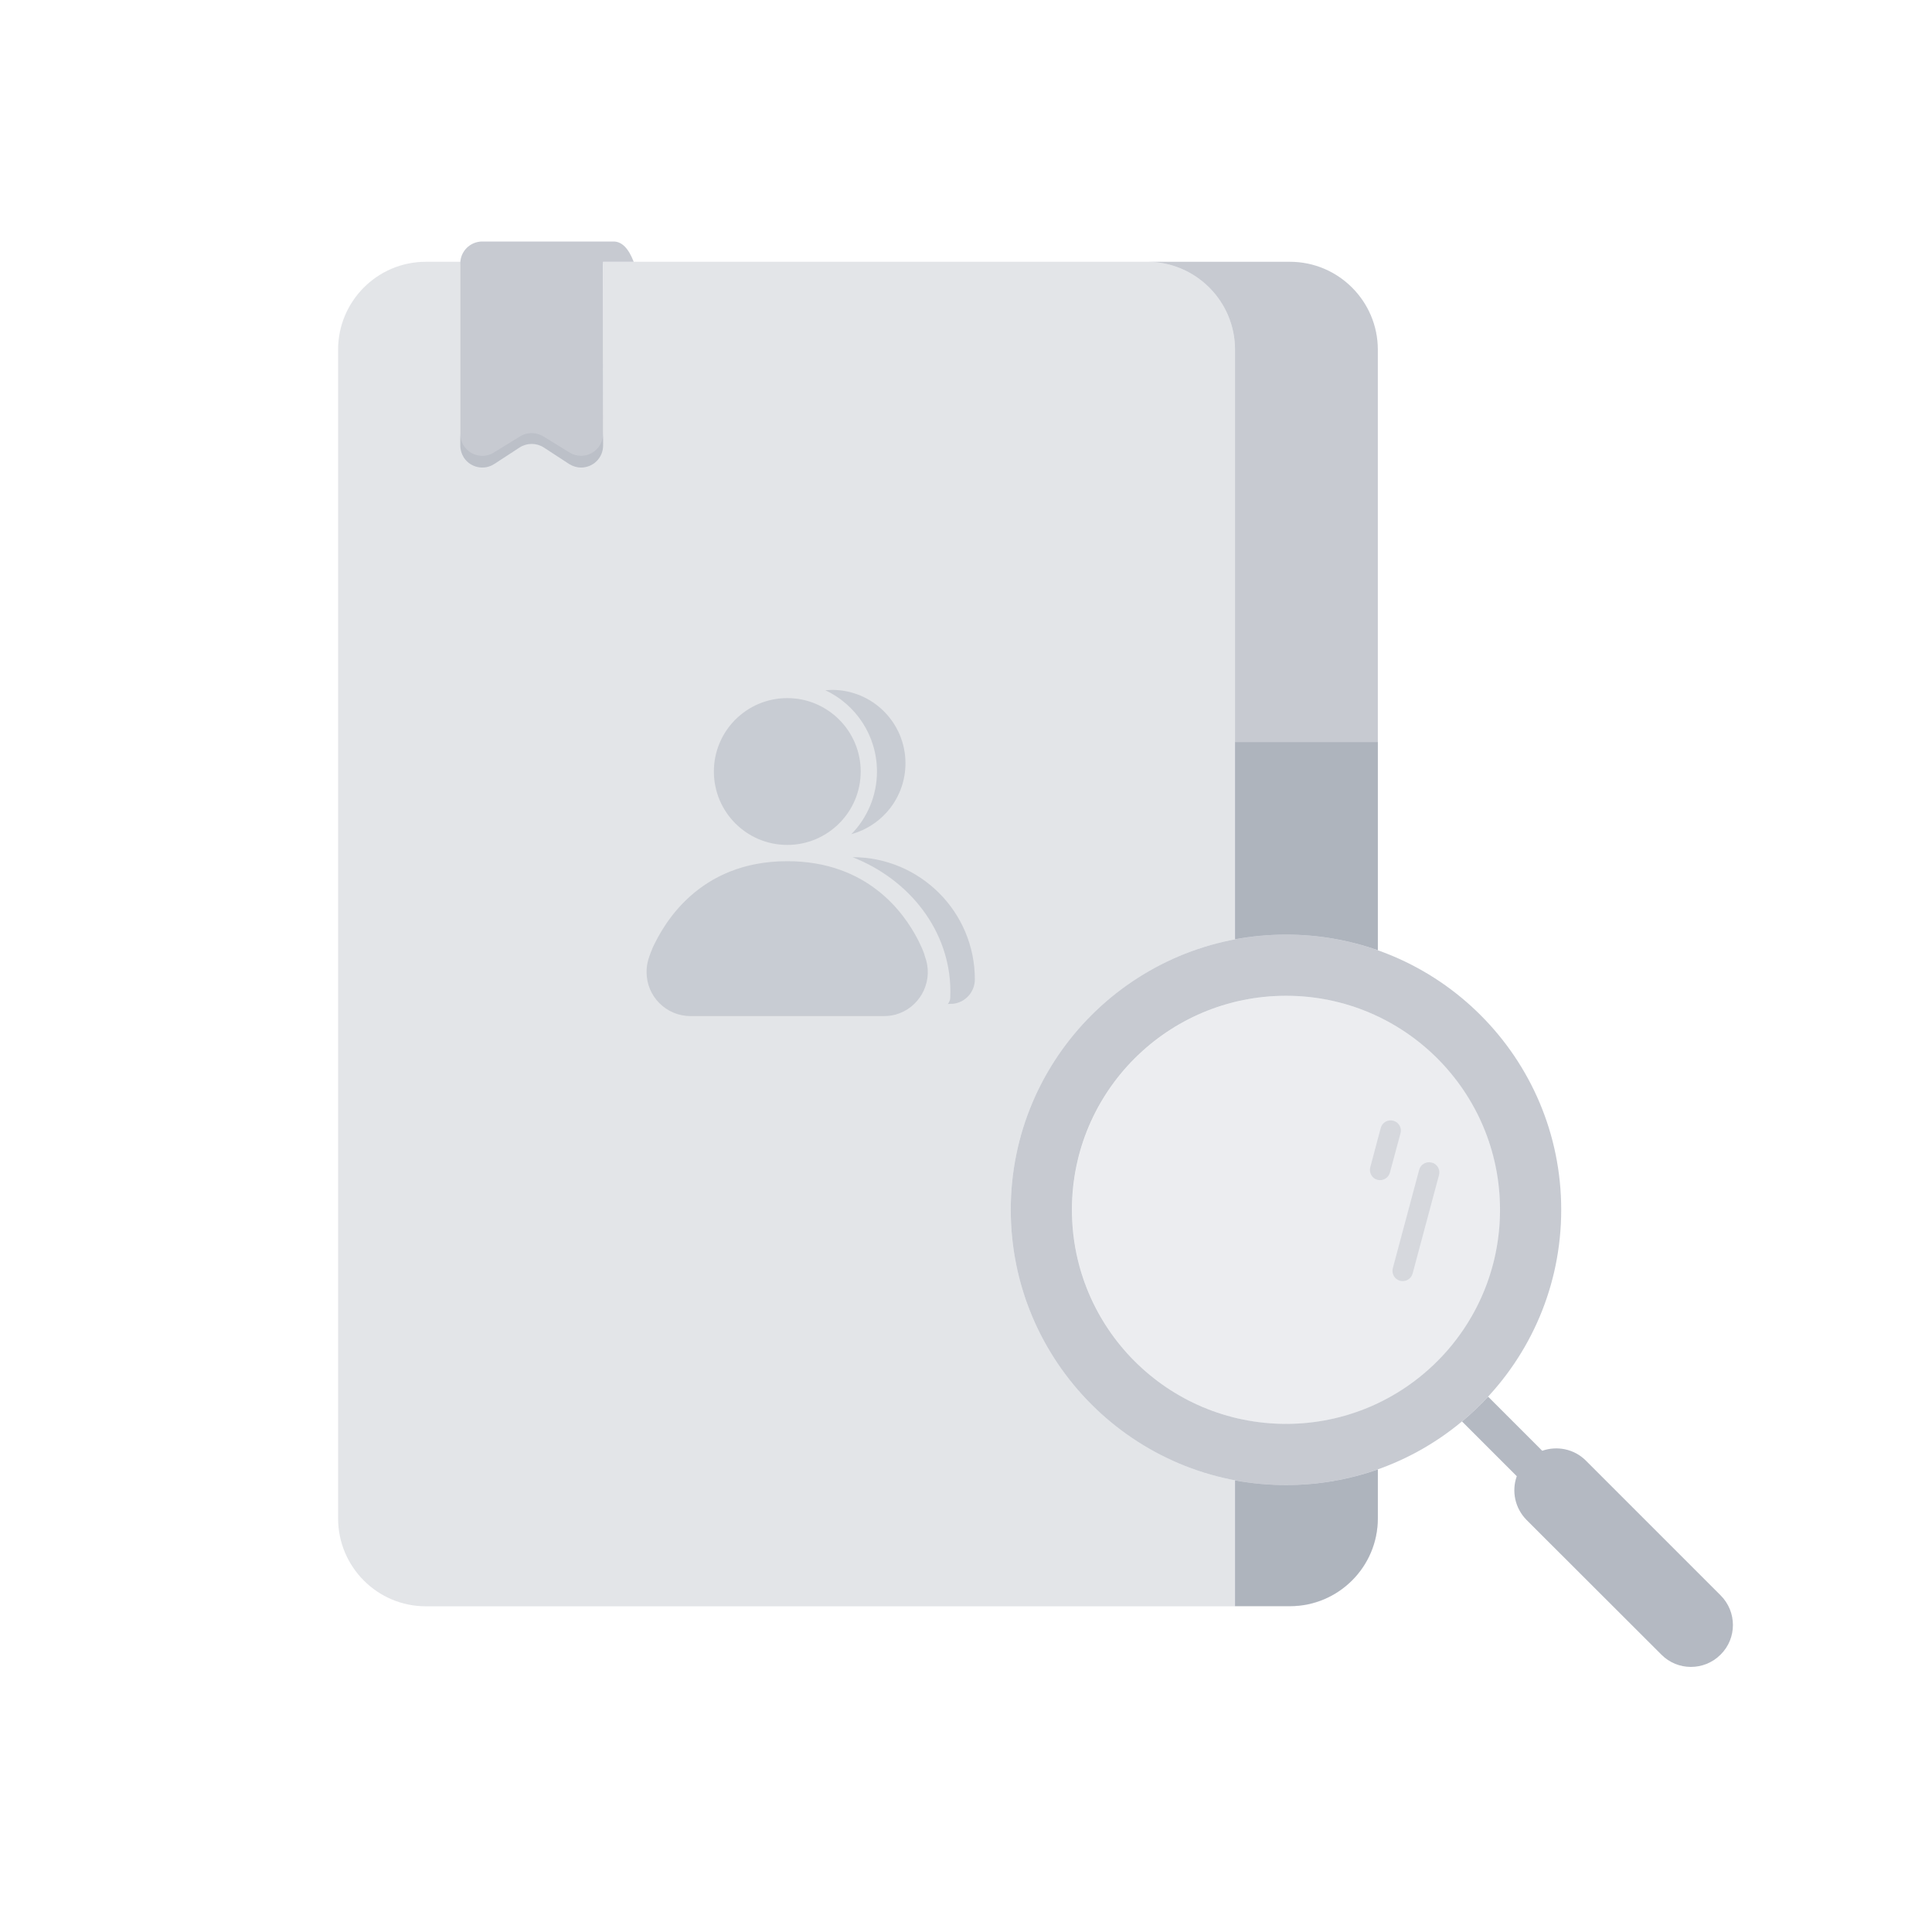 <svg width="120" height="120" viewBox="0 0 120 120" fill="none" xmlns="http://www.w3.org/2000/svg" xmlns:xlink="http://www.w3.org/1999/xlink">
	<desc>
			Created with Pixso.
	</desc>
	<defs>
		<clipPath id="clip134_459">
			<rect width="120" height="120" fill="white" fill-opacity="0"/>
		</clipPath>
	</defs>
	<g clip-path="url(#clip134_459)">
		<g opacity="0.6">
			<path d="M85.58 46.09L76.71 46.09L76.71 21.72C76.71 18.71 74.27 16.26 71.25 16.26L80.12 16.26C83.13 16.26 85.58 18.71 85.58 21.72L85.58 46.09Z" fill="#A1A7B3" fill-opacity="1" fill-rule="evenodd"/>
			<path d="M76.71 46.09L76.71 21.72C76.71 18.71 74.27 16.26 71.25 16.26L80.12 16.26C83.13 16.26 85.58 18.71 85.58 21.72L85.58 46.09L76.71 46.09Z" stroke="#000000" stroke-opacity="0" stroke-width="1"/>
		</g>
		<g opacity="0.3">
			<path d="M28.6 16.26L28.59 16.43L28.59 26.95C28.59 27.2 28.66 27.45 28.79 27.66C29.16 28.26 29.92 28.48 30.55 28.18L30.67 28.11L32.31 27.1C32.71 26.86 33.19 26.84 33.6 27.03L33.74 27.1L35.38 28.11C35.59 28.24 35.84 28.31 36.09 28.31C36.8 28.31 37.38 27.77 37.45 27.08L37.46 26.95L37.46 16.43L37.45 16.26L71.25 16.26C74.27 16.26 76.71 18.71 76.71 21.72L76.71 46.08L85.58 46.08L85.58 59.02C83.79 58.39 81.88 58.05 79.88 58.05C70.44 58.05 62.78 65.7 62.78 75.14C62.78 84.58 70.44 92.24 79.88 92.24C81.88 92.24 83.79 91.9 85.58 91.27L85.58 94.31C85.58 97.32 83.13 99.77 80.12 99.77L26.45 99.77C23.44 99.77 21 97.32 21 94.31L21 21.72C21 18.71 23.44 16.26 26.45 16.26L28.6 16.26Z" fill="#A1A7B3" fill-opacity="1" fill-rule="evenodd"/>
			<path d="M28.59 16.43L28.59 26.95C28.59 27.2 28.66 27.45 28.79 27.66C29.16 28.26 29.92 28.48 30.55 28.18L30.67 28.11L32.31 27.1C32.71 26.86 33.19 26.84 33.6 27.03L33.74 27.1L35.38 28.11C35.59 28.24 35.84 28.31 36.09 28.31C36.8 28.31 37.38 27.77 37.45 27.08L37.46 26.95L37.46 16.43L37.45 16.26L71.25 16.26C74.27 16.26 76.71 18.71 76.71 21.72L76.71 46.08L85.58 46.08L85.58 59.02C83.79 58.39 81.88 58.05 79.88 58.05C70.44 58.05 62.78 65.7 62.78 75.14C62.78 84.58 70.44 92.24 79.88 92.24C81.88 92.24 83.79 91.9 85.58 91.27L85.58 94.31C85.58 97.32 83.13 99.77 80.12 99.77L26.45 99.77C23.44 99.77 21 97.32 21 94.31L21 21.72C21 18.71 23.44 16.26 26.45 16.26L28.6 16.26L28.59 16.43Z" stroke="#000000" stroke-opacity="0" stroke-width="1"/>
		</g>
		<g opacity="0.8">
			<path d="M85.58 91.27L85.58 94.3C85.58 97.32 83.13 99.76 80.12 99.76L76.71 99.76L76.71 91.95C77.74 92.14 78.8 92.24 79.88 92.24C81.88 92.24 83.79 91.9 85.58 91.27Z" fill="#A1A7B3" fill-opacity="1" fill-rule="evenodd"/>
			<path d="M85.58 94.3C85.58 97.32 83.13 99.76 80.12 99.76L76.71 99.76L76.71 91.95C77.74 92.14 78.8 92.24 79.88 92.24C81.88 92.24 83.79 91.9 85.58 91.27L85.58 94.3Z" stroke="#000000" stroke-opacity="0" stroke-width="1"/>
		</g>
		<g opacity="0.8">
			<path d="M85.58 46.09L85.58 59.02C83.79 58.39 81.88 58.05 79.88 58.05C78.8 58.05 77.74 58.15 76.71 58.34L76.71 46.09L85.58 46.09Z" fill="#A1A7B3" fill-opacity="1" fill-rule="evenodd"/>
			<path d="M85.58 59.02C83.79 58.39 81.88 58.05 79.88 58.05C78.8 58.05 77.74 58.15 76.71 58.34L76.71 46.09L85.58 46.09L85.58 59.02Z" stroke="#000000" stroke-opacity="0" stroke-width="1"/>
		</g>
		<g opacity="0.6">
			<path d="M36.09 15L36.22 15L38.11 15C38.62 15 39.04 15.42 39.36 16.26L37.45 16.26L37.46 27.67C37.46 28.43 36.85 29.04 36.09 29.04C35.83 29.04 35.57 28.96 35.35 28.82L33.77 27.79C33.32 27.5 32.73 27.5 32.28 27.79L30.7 28.82C30.07 29.23 29.22 29.05 28.81 28.42C28.67 28.2 28.59 27.94 28.59 27.67L28.59 16.36C28.59 15.61 29.2 15 29.96 15L36.09 15Z" fill="#A1A7B3" fill-opacity="1" fill-rule="evenodd"/>
			<path d="M36.22 15L38.11 15C38.62 15 39.04 15.42 39.36 16.26L37.45 16.26L37.46 27.67C37.46 28.43 36.85 29.04 36.09 29.04C35.83 29.04 35.57 28.96 35.35 28.82L33.77 27.79C33.32 27.5 32.73 27.5 32.28 27.79L30.7 28.82C30.07 29.23 29.22 29.05 28.81 28.42C28.67 28.2 28.59 27.94 28.59 27.67L28.59 16.36C28.59 15.61 29.2 15 29.96 15L36.09 15L36.22 15Z" stroke="#000000" stroke-opacity="0" stroke-width="1"/>
		</g>
		<g opacity="0.4">
			<path d="M48.9 53.49C53.89 53.49 56.15 56.7 57 58.34L57.11 58.56C57.16 58.66 57.2 58.75 57.24 58.84C57.35 59.07 57.44 59.35 57.53 59.66C57.93 61.11 57.07 62.62 55.62 63.02C55.38 63.08 55.14 63.11 54.9 63.11L42.89 63.11C41.38 63.11 40.16 61.89 40.16 60.38C40.16 60.13 40.19 59.88 40.26 59.63C40.35 59.33 40.45 59.07 40.55 58.84C41.18 57.5 43.33 53.49 48.9 53.49ZM52.95 53.24C57.15 53.24 60.55 56.64 60.55 60.83C60.55 61.63 59.94 62.28 59.17 62.35L59.03 62.35L58.87 62.36C58.95 62.26 59 62.15 59.02 62.02L59.03 61.59C59.03 57.86 56.53 54.64 52.95 53.24ZM48.9 43.36C51.41 43.36 53.46 45.4 53.46 47.92C53.46 50.44 51.41 52.48 48.9 52.48C46.38 52.48 44.34 50.44 44.34 47.92C44.34 45.4 46.38 43.36 48.9 43.36ZM51.68 42.85C54.2 42.85 56.24 44.89 56.24 47.41C56.24 49.51 54.82 51.28 52.88 51.81C53.86 50.81 54.47 49.43 54.47 47.92C54.47 45.69 53.16 43.76 51.26 42.87L51.47 42.86L51.68 42.85Z" fill="#A1A7B3" fill-opacity="1" fill-rule="nonzero"/>
			<path d="M57 58.34L57.11 58.56C57.16 58.66 57.2 58.75 57.24 58.84C57.35 59.07 57.44 59.35 57.53 59.66C57.93 61.11 57.07 62.62 55.62 63.02C55.38 63.08 55.14 63.11 54.9 63.11L42.89 63.11C41.38 63.11 40.16 61.89 40.16 60.38C40.16 60.13 40.19 59.88 40.26 59.63C40.35 59.33 40.45 59.07 40.55 58.84C41.18 57.5 43.33 53.49 48.9 53.49C53.89 53.49 56.15 56.7 57 58.34ZM60.55 60.83C60.55 61.63 59.94 62.28 59.17 62.35L59.03 62.35L58.87 62.36C58.95 62.26 59 62.15 59.02 62.02L59.03 61.59C59.03 57.86 56.53 54.64 52.95 53.24C57.15 53.24 60.55 56.64 60.55 60.83ZM53.46 47.92C53.46 50.44 51.41 52.48 48.9 52.48C46.38 52.48 44.34 50.44 44.34 47.92C44.34 45.4 46.38 43.36 48.9 43.36C51.41 43.36 53.46 45.4 53.46 47.92ZM56.24 47.41C56.24 49.51 54.82 51.28 52.88 51.81C53.86 50.81 54.47 49.43 54.47 47.92C54.47 45.69 53.16 43.76 51.26 42.87L51.47 42.86L51.68 42.85C54.2 42.85 56.24 44.89 56.24 47.41Z" stroke="#000000" stroke-opacity="0" stroke-width="1"/>
		</g>
		<g opacity="0.8">
			<path d="M92.43 86.75L95.79 90.11C96.71 89.79 97.77 89.99 98.5 90.72L106.87 99.09C107.89 100.11 107.89 101.76 106.87 102.77C105.85 103.79 104.2 103.79 103.19 102.77L94.82 94.41C94.09 93.67 93.88 92.61 94.21 91.69L90.81 88.29C91.38 87.81 91.92 87.3 92.43 86.75Z" fill="#A1A7B3" fill-opacity="1" fill-rule="evenodd"/>
			<path d="M95.79 90.11C96.71 89.79 97.77 89.99 98.5 90.72L106.87 99.09C107.89 100.11 107.89 101.76 106.87 102.77C105.85 103.79 104.2 103.79 103.19 102.77L94.82 94.41C94.09 93.67 93.88 92.61 94.21 91.69L90.81 88.29C91.38 87.81 91.92 87.3 92.43 86.75L95.79 90.11Z" stroke="#000000" stroke-opacity="0" stroke-width="1"/>
		</g>
		<g opacity="0.6">
			<path d="M79.88 58.05C89.32 58.05 96.97 65.7 96.97 75.14C96.97 84.58 89.32 92.24 79.88 92.24C70.44 92.24 62.78 84.58 62.78 75.14C62.78 65.7 70.44 58.05 79.88 58.05ZM79.88 61.85C72.53 61.85 66.58 67.8 66.58 75.14C66.58 82.49 72.53 88.44 79.88 88.44C87.22 88.44 93.17 82.49 93.17 75.14C93.17 67.8 87.22 61.85 79.88 61.85Z" fill="#A1A7B3" fill-opacity="1" fill-rule="evenodd"/>
			<path d="M96.97 75.14C96.97 84.58 89.32 92.24 79.88 92.24C70.44 92.24 62.78 84.58 62.78 75.14C62.78 65.7 70.44 58.05 79.88 58.05C89.32 58.05 96.97 65.7 96.97 75.14ZM66.58 75.14C66.58 82.49 72.53 88.44 79.88 88.44C87.22 88.44 93.17 82.49 93.17 75.14C93.17 67.8 87.22 61.85 79.88 61.85C72.53 61.85 66.58 67.8 66.58 75.14Z" stroke="#000000" stroke-opacity="0" stroke-width="1"/>
		</g>
		<g opacity="0.2">
			<circle cx="79.882" cy="75.148" r="13.296" fill="#A1A7B3" fill-opacity="1"/>
			<circle cx="79.882" cy="75.148" r="13.296" stroke="#000000" stroke-opacity="0" stroke-width="1"/>
		</g>
		<g opacity="0.3">
			<path d="M89.38 72.98L87.74 79.1C87.65 79.44 87.3 79.64 86.96 79.55C86.62 79.46 86.42 79.11 86.51 78.77L88.15 72.65C88.24 72.32 88.59 72.12 88.93 72.21C89.27 72.3 89.47 72.64 89.38 72.98Z" fill="#A1A7B3" fill-opacity="1" fill-rule="evenodd"/>
			<path d="M87.74 79.1C87.65 79.44 87.3 79.64 86.96 79.55C86.62 79.46 86.42 79.11 86.51 78.77L88.15 72.65C88.24 72.32 88.59 72.12 88.93 72.21C89.27 72.3 89.47 72.64 89.38 72.98L87.74 79.1Z" stroke="#000000" stroke-opacity="0" stroke-width="1"/>
		</g>
		<g opacity="0.3">
			<path d="M86.99 70.38L86.33 72.83C86.24 73.17 85.89 73.37 85.55 73.28C85.22 73.19 85.02 72.84 85.11 72.5L85.76 70.06C85.85 69.72 86.2 69.52 86.54 69.61C86.88 69.7 87.08 70.05 86.99 70.38Z" fill="#A1A7B3" fill-opacity="1" fill-rule="evenodd"/>
			<path d="M86.33 72.83C86.24 73.17 85.89 73.37 85.55 73.28C85.22 73.19 85.02 72.84 85.11 72.5L85.76 70.06C85.85 69.72 86.2 69.52 86.54 69.61C86.88 69.7 87.08 70.05 86.99 70.38L86.33 72.83Z" stroke="#000000" stroke-opacity="0" stroke-width="1"/>
		</g>
	</g>
</svg>
